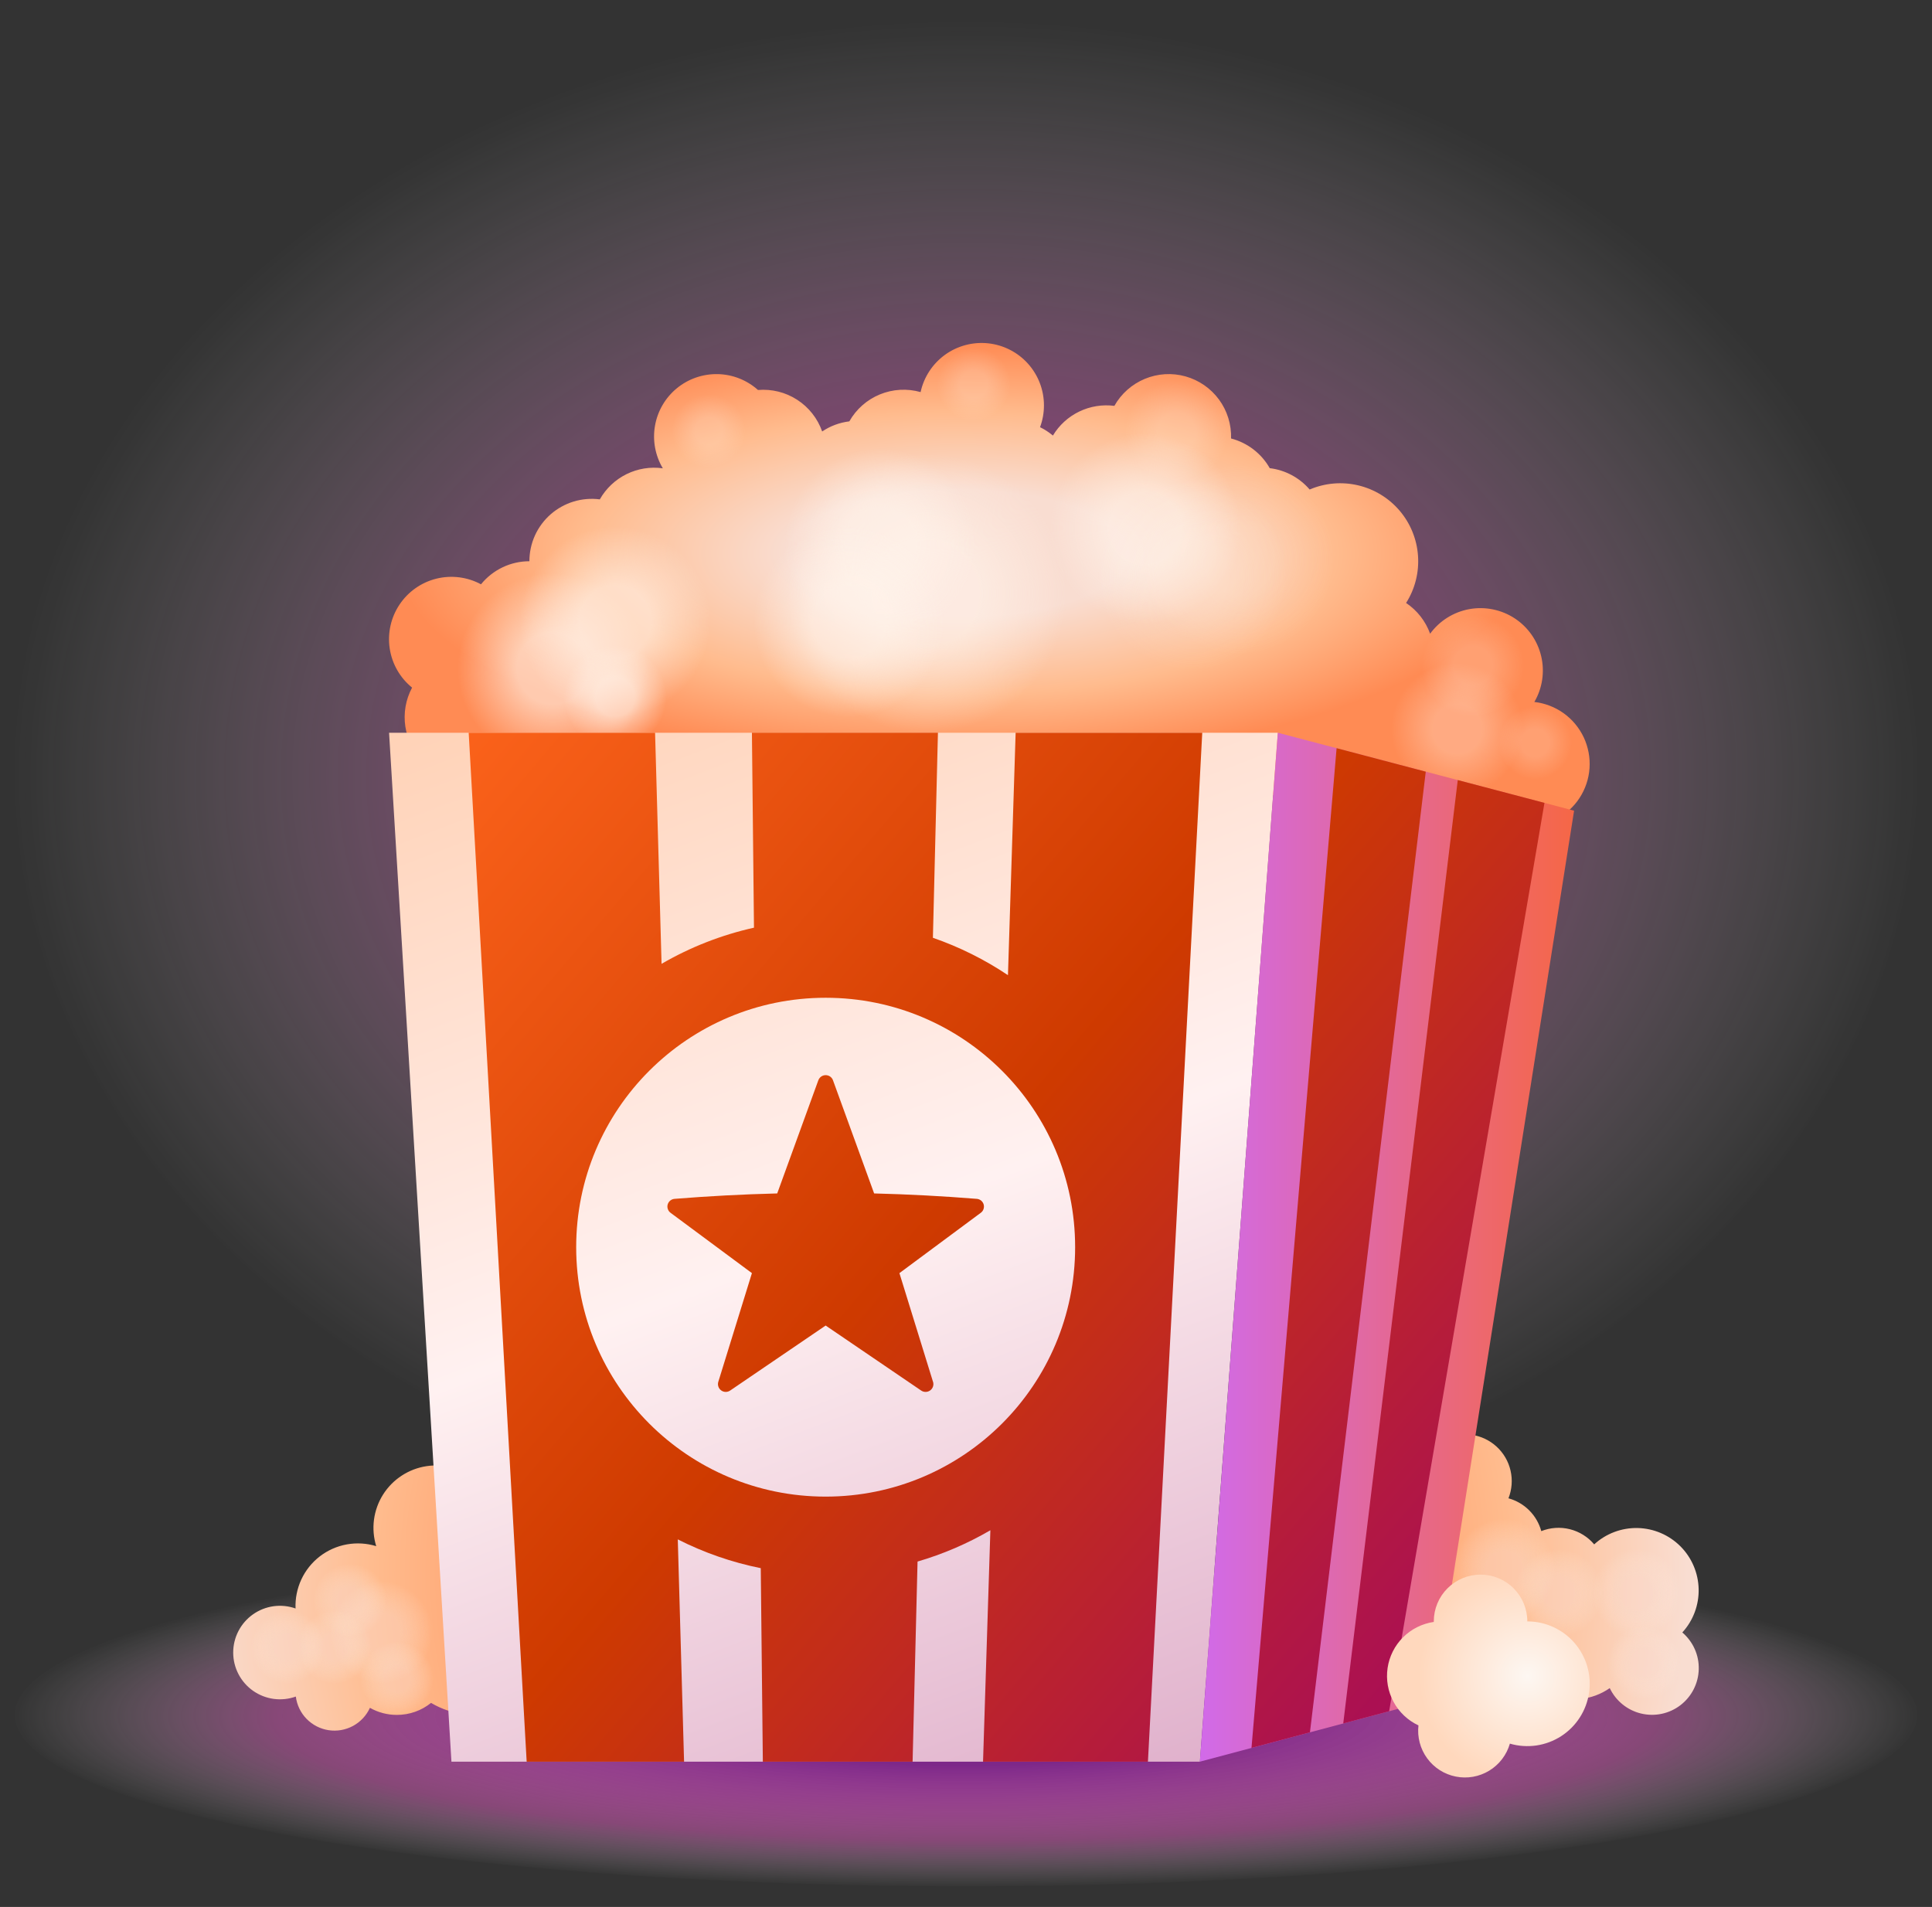 <svg width="78" height="77" viewBox="0 0 78 77" fill="none" xmlns="http://www.w3.org/2000/svg">
<rect x="0" y="0" width="78" height="77" fill="#333333" stroke="none"/>
<path d="M39 76.17C60.208 76.17 77.4 73.07 77.4 69.245C77.4 65.421 60.208 62.321 39 62.321C17.792 62.321 0.6 65.421 0.6 69.245C0.6 73.069 17.792 76.17 39 76.17Z" fill="url(#paint0_radial_9_421)"/>
<path d="M39 61.692C60.208 61.692 77.4 48.023 77.4 31.161C77.4 14.299 60.208 0.63 39 0.63C17.792 0.63 0.6 14.3 0.6 31.16C0.6 48.021 17.792 61.692 39 61.692Z" fill="url(#paint1_radial_9_421)"/>
<path fill-rule="evenodd" clip-rule="evenodd" d="M60.901 60.499C61.041 60.143 61.071 59.754 60.985 59.381C60.9 59.008 60.703 58.671 60.421 58.412C60.139 58.154 59.786 57.987 59.407 57.934C59.029 57.881 58.643 57.944 58.301 58.115C57.959 58.286 57.677 58.557 57.492 58.891C57.308 59.226 57.229 59.609 57.266 59.989C57.304 60.37 57.456 60.73 57.703 61.022C57.949 61.314 58.279 61.524 58.647 61.625C58.598 61.751 58.562 61.881 58.54 62.014C57.961 62.347 57.538 62.896 57.364 63.541C57.19 64.186 57.279 64.873 57.611 65.452C57.776 65.739 57.995 65.991 58.257 66.193C58.519 66.394 58.818 66.543 59.138 66.629C59.457 66.715 59.79 66.738 60.118 66.695C60.446 66.653 60.762 66.546 61.049 66.381C61.098 66.814 61.259 67.227 61.516 67.58C61.772 67.932 62.116 68.212 62.513 68.392C62.911 68.571 63.348 68.645 63.782 68.605C64.216 68.565 64.633 68.413 64.99 68.163C65.111 68.418 65.287 68.642 65.506 68.819C65.724 68.997 65.98 69.123 66.253 69.189C66.527 69.255 66.812 69.259 67.087 69.201C67.363 69.142 67.622 69.023 67.845 68.852C68.068 68.68 68.251 68.461 68.378 68.21C68.506 67.96 68.576 67.683 68.583 67.402C68.591 67.121 68.535 66.841 68.42 66.584C68.305 66.327 68.134 66.099 67.92 65.916C68.358 65.438 68.594 64.809 68.579 64.161C68.564 63.512 68.3 62.895 67.842 62.436C67.383 61.978 66.766 61.714 66.117 61.699C65.469 61.685 64.84 61.921 64.362 62.359C64.107 62.057 63.763 61.843 63.38 61.747C62.997 61.651 62.593 61.678 62.226 61.824C62.139 61.507 61.971 61.218 61.739 60.986C61.506 60.753 61.218 60.586 60.901 60.499ZM20.114 61.691C20.114 61.939 20.079 62.186 20.007 62.423C20.489 62.543 20.94 62.766 21.328 63.076C21.717 63.386 22.034 63.776 22.258 64.22C22.482 64.664 22.608 65.15 22.628 65.647C22.647 66.143 22.559 66.638 22.37 67.098C22.181 67.558 21.896 67.971 21.533 68.311C21.17 68.65 20.738 68.908 20.267 69.065C19.795 69.223 19.295 69.277 18.801 69.225C18.307 69.172 17.83 69.014 17.402 68.76C17.012 69.075 16.525 69.246 16.023 69.245C15.642 69.246 15.266 69.147 14.935 68.959C14.793 69.27 14.554 69.527 14.253 69.69C13.952 69.853 13.606 69.914 13.267 69.862C12.929 69.811 12.616 69.65 12.377 69.405C12.138 69.16 11.986 68.843 11.943 68.504C11.659 68.606 11.353 68.639 11.053 68.599C10.754 68.559 10.468 68.447 10.22 68.274C9.972 68.1 9.77 67.87 9.63 67.602C9.489 67.333 9.416 67.035 9.415 66.733C9.414 66.43 9.486 66.132 9.624 65.863C9.763 65.594 9.964 65.362 10.211 65.187C10.458 65.012 10.743 64.899 11.043 64.857C11.342 64.816 11.648 64.847 11.933 64.948C11.915 64.545 11.995 64.144 12.165 63.778C12.335 63.412 12.59 63.093 12.909 62.846C13.228 62.599 13.602 62.433 13.998 62.361C14.395 62.289 14.803 62.313 15.189 62.431C15.082 62.085 15.052 61.72 15.099 61.361C15.147 61.002 15.271 60.657 15.464 60.35C15.658 60.043 15.914 59.782 16.218 59.584C16.521 59.385 16.863 59.255 17.222 59.201C17.58 59.147 17.946 59.171 18.294 59.272C18.642 59.372 18.965 59.547 19.239 59.783C19.514 60.019 19.734 60.312 19.885 60.642C20.036 60.971 20.114 61.328 20.114 61.691Z" fill="url(#paint2_radial_9_421)"/>
<path fill-rule="evenodd" clip-rule="evenodd" d="M42.147 16.367C42.147 16.678 42.091 16.976 41.989 17.249C42.176 17.34 42.35 17.454 42.509 17.587C42.761 17.167 43.13 16.831 43.571 16.618C44.012 16.405 44.505 16.325 44.99 16.388C45.267 15.897 45.7 15.513 46.221 15.297C46.741 15.081 47.319 15.046 47.862 15.198C48.405 15.35 48.881 15.68 49.215 16.134C49.548 16.588 49.719 17.142 49.701 17.705C50.028 17.79 50.335 17.94 50.604 18.146C50.872 18.352 51.096 18.609 51.263 18.904C51.89 18.98 52.464 19.288 52.874 19.766C53.491 19.502 54.177 19.443 54.831 19.597C55.485 19.751 56.072 20.11 56.508 20.622C56.943 21.134 57.203 21.772 57.249 22.442C57.296 23.112 57.128 23.779 56.768 24.347C57.215 24.647 57.554 25.081 57.738 25.588C58.118 25.067 58.685 24.712 59.32 24.596C59.955 24.481 60.611 24.614 61.151 24.967C61.691 25.321 62.074 25.869 62.222 26.497C62.37 27.126 62.271 27.787 61.946 28.344C62.373 28.393 62.78 28.55 63.13 28.8C63.479 29.051 63.758 29.387 63.941 29.776C64.123 30.165 64.203 30.595 64.173 31.023C64.143 31.452 64.003 31.866 63.767 32.226C63.532 32.585 63.208 32.878 62.827 33.077C62.446 33.276 62.021 33.374 61.591 33.362C61.161 33.35 60.742 33.228 60.373 33.008C60.003 32.788 59.697 32.477 59.482 32.105H20.114V31.139C19.639 31.412 19.088 31.524 18.545 31.456C18.001 31.389 17.494 31.146 17.101 30.765C16.708 30.383 16.45 29.884 16.366 29.343C16.283 28.802 16.378 28.248 16.637 27.765C16.15 27.37 15.828 26.807 15.734 26.187C15.64 25.567 15.781 24.934 16.129 24.413C16.477 23.891 17.007 23.518 17.615 23.366C18.224 23.215 18.867 23.296 19.419 23.593C19.655 23.302 19.953 23.068 20.291 22.907C20.629 22.745 20.998 22.662 21.373 22.662C21.373 22.304 21.449 21.95 21.596 21.623C21.744 21.297 21.96 21.006 22.229 20.769C22.498 20.533 22.814 20.357 23.157 20.252C23.5 20.148 23.861 20.118 24.216 20.164C24.465 19.724 24.841 19.369 25.294 19.145C25.748 18.921 26.259 18.839 26.76 18.91C26.453 18.393 26.34 17.783 26.444 17.19C26.547 16.598 26.859 16.062 27.324 15.679C27.788 15.297 28.374 15.094 28.976 15.106C29.577 15.118 30.154 15.346 30.602 15.747C31.159 15.7 31.715 15.838 32.184 16.142C32.653 16.445 33.008 16.895 33.193 17.422C33.521 17.201 33.897 17.062 34.29 17.014C34.567 16.523 35.002 16.139 35.524 15.925C36.046 15.711 36.624 15.678 37.167 15.832C37.299 15.224 37.651 14.688 38.155 14.324C38.659 13.961 39.28 13.797 39.898 13.863C40.515 13.93 41.087 14.222 41.502 14.684C41.917 15.147 42.147 15.746 42.147 16.367Z" fill="url(#paint3_radial_9_421)"/>
<path opacity="0.6" d="M37.426 29.587C38.212 29.587 38.989 29.432 39.715 29.131C40.441 28.831 41.1 28.39 41.655 27.835C42.211 27.28 42.651 26.621 42.952 25.895C43.252 25.169 43.407 24.392 43.407 23.606C43.407 22.821 43.252 22.043 42.952 21.318C42.651 20.592 42.211 19.933 41.655 19.378C41.1 18.822 40.441 18.382 39.715 18.081C38.989 17.781 38.212 17.626 37.426 17.626C35.84 17.626 34.319 18.256 33.198 19.378C32.076 20.499 31.446 22.02 31.446 23.606C31.446 25.192 32.076 26.713 33.198 27.834C34.319 28.956 35.84 29.587 37.426 29.587Z" fill="url(#paint4_radial_9_421)"/>
<path opacity="0.6" d="M35.538 25.81C36.623 25.81 37.664 25.379 38.431 24.611C39.198 23.844 39.63 22.803 39.63 21.718C39.63 20.633 39.198 19.592 38.431 18.825C37.664 18.057 36.623 17.626 35.538 17.626C34.452 17.626 33.411 18.057 32.644 18.825C31.877 19.592 31.446 20.633 31.446 21.718C31.446 22.803 31.877 23.844 32.644 24.611C33.411 25.379 34.452 25.81 35.538 25.81Z" fill="url(#paint5_radial_9_421)"/>
<path opacity="0.6" d="M34.278 28.957C35.364 28.957 36.404 28.526 37.172 27.759C37.939 26.991 38.37 25.951 38.37 24.865C38.37 23.78 37.939 22.739 37.172 21.972C36.404 21.205 35.364 20.773 34.278 20.773C33.193 20.773 32.152 21.205 31.385 21.972C30.617 22.739 30.186 23.78 30.186 24.865C30.186 25.951 30.617 26.991 31.385 27.759C32.152 28.526 33.193 28.957 34.278 28.957Z" fill="url(#paint6_radial_9_421)"/>
<path opacity="0.6" d="M22.318 30.845C23.404 30.845 24.445 30.414 25.212 29.647C25.979 28.879 26.41 27.838 26.41 26.753C26.41 25.668 25.979 24.627 25.212 23.86C24.445 23.092 23.404 22.661 22.318 22.661C21.233 22.661 20.192 23.092 19.425 23.86C18.657 24.627 18.226 25.668 18.226 26.753C18.226 27.838 18.657 28.879 19.425 29.647C20.192 30.414 21.233 30.845 22.318 30.845Z" fill="url(#paint7_radial_9_421)"/>
<path opacity="0.6" d="M24.836 28.957C25.921 28.957 26.962 28.526 27.729 27.759C28.497 26.991 28.928 25.951 28.928 24.865C28.928 23.78 28.497 22.739 27.729 21.972C26.962 21.205 25.921 20.773 24.836 20.773C23.751 20.773 22.71 21.205 21.942 21.972C21.175 22.739 20.744 23.78 20.744 24.865C20.744 25.951 21.175 26.991 21.942 27.759C22.71 28.526 23.751 28.957 24.836 28.957Z" fill="url(#paint8_radial_9_421)"/>
<path opacity="0.6" d="M24.836 30.216C25.42 30.216 25.981 29.984 26.394 29.571C26.807 29.157 27.039 28.597 27.039 28.013C27.039 27.428 26.807 26.868 26.394 26.455C25.981 26.042 25.42 25.81 24.836 25.81C24.252 25.81 23.691 26.042 23.278 26.455C22.865 26.868 22.633 27.428 22.633 28.013C22.633 28.597 22.865 29.157 23.278 29.571C23.691 29.984 24.252 30.216 24.836 30.216Z" fill="url(#paint9_radial_9_421)"/>
<path opacity="0.2" d="M59.459 28.957C60.044 28.957 60.604 28.725 61.017 28.312C61.43 27.899 61.662 27.338 61.662 26.754C61.662 26.17 61.43 25.609 61.017 25.196C60.604 24.783 60.044 24.551 59.459 24.551C58.875 24.551 58.315 24.783 57.901 25.196C57.488 25.609 57.256 26.17 57.256 26.754C57.256 27.338 57.488 27.899 57.901 28.312C58.315 28.725 58.875 28.957 59.459 28.957Z" fill="url(#paint10_radial_9_421)"/>
<path opacity="0.2" d="M61.977 31.475C62.394 31.475 62.794 31.309 63.09 31.014C63.385 30.719 63.55 30.319 63.55 29.902C63.55 29.484 63.385 29.084 63.09 28.789C62.794 28.494 62.394 28.328 61.977 28.328C61.559 28.328 61.159 28.494 60.864 28.789C60.569 29.084 60.403 29.484 60.403 29.902C60.403 30.319 60.569 30.719 60.864 31.014C61.159 31.309 61.559 31.475 61.977 31.475Z" fill="url(#paint11_radial_9_421)"/>
<path opacity="0.3" d="M58.83 32.105C59.581 32.105 60.301 31.807 60.833 31.275C61.364 30.744 61.662 30.024 61.662 29.272C61.662 28.521 61.364 27.8 60.833 27.269C60.301 26.738 59.581 26.439 58.83 26.439C58.078 26.439 57.358 26.738 56.827 27.269C56.295 27.8 55.997 28.521 55.997 29.272C55.997 30.024 56.295 30.744 56.827 31.275C57.358 31.807 58.078 32.105 58.83 32.105Z" fill="url(#paint12_radial_9_421)"/>
<path opacity="0.2" d="M47.498 19.515C47.788 19.515 48.074 19.458 48.342 19.347C48.609 19.236 48.852 19.074 49.056 18.869C49.261 18.665 49.423 18.422 49.534 18.155C49.645 17.887 49.702 17.601 49.702 17.312C49.702 17.022 49.645 16.736 49.534 16.468C49.423 16.201 49.261 15.958 49.056 15.754C48.852 15.549 48.609 15.387 48.342 15.276C48.074 15.165 47.788 15.108 47.498 15.108C46.914 15.108 46.354 15.341 45.941 15.754C45.527 16.167 45.295 16.727 45.295 17.312C45.295 17.896 45.527 18.456 45.941 18.869C46.354 19.283 46.914 19.515 47.498 19.515Z" fill="url(#paint13_radial_9_421)"/>
<path opacity="0.2" d="M39.314 16.997C39.732 16.997 40.132 16.831 40.427 16.536C40.722 16.24 40.888 15.84 40.888 15.423C40.888 15.005 40.722 14.605 40.427 14.31C40.132 14.014 39.732 13.849 39.314 13.849C38.897 13.849 38.497 14.014 38.201 14.31C37.906 14.605 37.74 15.005 37.74 15.423C37.74 15.84 37.906 16.24 38.201 16.536C38.497 16.831 38.897 16.997 39.314 16.997Z" fill="url(#paint14_radial_9_421)"/>
<path opacity="0.2" d="M28.613 18.885C29.03 18.885 29.431 18.72 29.726 18.424C30.021 18.129 30.187 17.729 30.187 17.311C30.187 16.894 30.021 16.494 29.726 16.198C29.431 15.903 29.03 15.737 28.613 15.737C28.195 15.737 27.795 15.903 27.5 16.198C27.205 16.494 27.039 16.894 27.039 17.311C27.039 17.729 27.205 18.129 27.5 18.424C27.795 18.72 28.195 18.885 28.613 18.885Z" fill="url(#paint15_radial_9_421)"/>
<path opacity="0.2" d="M50.016 26.44C51.101 26.44 52.142 26.009 52.909 25.241C53.677 24.474 54.108 23.433 54.108 22.348C54.108 21.263 53.677 20.222 52.909 19.454C52.142 18.687 51.101 18.256 50.016 18.256C48.931 18.256 47.89 18.687 47.123 19.454C46.355 20.222 45.924 21.263 45.924 22.348C45.924 23.433 46.355 24.474 47.123 25.241C47.89 26.009 48.931 26.44 50.016 26.44Z" fill="url(#paint16_radial_9_421)"/>
<path opacity="0.6" d="M46.24 25.18C46.782 25.187 47.32 25.087 47.823 24.885C48.326 24.683 48.784 24.382 49.17 24.002C49.556 23.621 49.863 23.167 50.072 22.667C50.281 22.167 50.389 21.63 50.389 21.088C50.389 20.546 50.281 20.009 50.072 19.509C49.863 19.009 49.556 18.555 49.17 18.174C48.784 17.794 48.326 17.494 47.823 17.291C47.32 17.089 46.782 16.989 46.24 16.997C45.155 16.997 44.114 17.428 43.346 18.195C42.579 18.962 42.148 20.003 42.148 21.088C42.148 22.174 42.579 23.215 43.346 23.982C44.114 24.749 45.155 25.18 46.24 25.18Z" fill="url(#paint17_radial_9_421)"/>
<path opacity="0.2" d="M48.128 27.069C49.213 27.069 50.254 26.638 51.021 25.87C51.789 25.103 52.22 24.062 52.22 22.977C52.22 21.892 51.789 20.851 51.021 20.083C50.254 19.316 49.213 18.885 48.128 18.885C47.043 18.885 46.002 19.316 45.234 20.083C44.467 20.851 44.036 21.892 44.036 22.977C44.036 24.062 44.467 25.103 45.234 25.87C46.002 26.638 47.043 27.069 48.128 27.069Z" fill="url(#paint18_radial_9_421)"/>
<path d="M15.708 29.587H51.59L48.442 71.134H18.226L15.708 29.587Z" fill="url(#paint19_linear_9_421)"/>
<path d="M57.886 68.616L48.442 71.134L51.59 29.587L63.55 32.734L57.886 68.616Z" fill="url(#paint20_linear_9_421)"/>
<path fill-rule="evenodd" clip-rule="evenodd" d="M37.664 37.866L37.867 29.586H30.357L30.44 37.458C29.129 37.751 27.87 38.243 26.709 38.918L26.447 29.587H18.922L21.263 71.134H27.618L27.364 62.158C28.423 62.695 29.55 63.086 30.714 63.32L30.798 71.134H36.844L37.044 63.053C38.072 62.753 39.059 62.328 39.984 61.789L39.688 71.134H46.345L48.538 29.587H41.004L40.694 39.376C39.753 38.745 38.734 38.237 37.663 37.866H37.664ZM50.526 70.578L52.886 69.949L57.562 31.159L53.962 30.21L50.526 70.578ZM54.23 69.591L56.084 69.096L62.354 32.419L58.854 31.498L54.23 69.591ZM43.406 50.359C43.406 55.922 38.897 60.431 33.334 60.431C27.77 60.431 23.262 55.923 23.262 50.359C23.262 44.796 27.77 40.288 33.334 40.288C38.897 40.288 43.406 44.796 43.406 50.359ZM37.668 55.795L36.312 51.407L39.598 48.97C39.649 48.932 39.688 48.88 39.708 48.82C39.728 48.76 39.73 48.695 39.713 48.634C39.695 48.573 39.66 48.519 39.611 48.478C39.562 48.438 39.502 48.414 39.438 48.408C38.058 48.297 36.675 48.224 35.291 48.189L33.63 43.62C33.608 43.559 33.568 43.507 33.515 43.469C33.462 43.432 33.399 43.413 33.334 43.413C33.27 43.413 33.207 43.432 33.154 43.469C33.101 43.507 33.061 43.559 33.038 43.62L31.378 48.189C29.97 48.224 28.586 48.299 27.23 48.408C27.166 48.414 27.107 48.438 27.058 48.479C27.009 48.519 26.974 48.574 26.956 48.635C26.939 48.695 26.941 48.76 26.962 48.82C26.982 48.88 27.02 48.932 27.071 48.97L30.357 51.407L29 55.795C28.981 55.857 28.981 55.924 29.002 55.986C29.022 56.048 29.061 56.102 29.114 56.141C29.166 56.18 29.23 56.202 29.295 56.203C29.36 56.204 29.424 56.185 29.478 56.148L33.334 53.523L37.19 56.148C37.244 56.185 37.308 56.204 37.374 56.203C37.439 56.202 37.502 56.181 37.555 56.142C37.608 56.103 37.647 56.049 37.668 55.987C37.688 55.925 37.689 55.858 37.67 55.795H37.668Z" fill="url(#paint21_linear_9_421)"/>
<path opacity="0.4" d="M14.134 66.098C14.552 66.098 14.952 65.933 15.247 65.638C15.542 65.342 15.708 64.942 15.708 64.525C15.708 64.107 15.542 63.707 15.247 63.412C14.952 63.117 14.552 62.951 14.134 62.951C13.717 62.951 13.317 63.117 13.022 63.412C12.727 63.707 12.561 64.107 12.561 64.525C12.561 64.942 12.727 65.342 13.022 65.638C13.317 65.933 13.717 66.098 14.134 66.098Z" fill="url(#paint22_radial_9_421)"/>
<path opacity="0.4" d="M11.616 67.987C12.033 67.987 12.434 67.821 12.729 67.526C13.024 67.231 13.19 66.83 13.19 66.413C13.19 65.995 13.024 65.595 12.729 65.3C12.434 65.005 12.033 64.839 11.616 64.839C11.198 64.839 10.798 65.005 10.503 65.3C10.208 65.595 10.042 65.995 10.042 66.413C10.042 66.83 10.208 67.231 10.503 67.526C10.798 67.821 11.198 67.987 11.616 67.987Z" fill="url(#paint23_radial_9_421)"/>
<path opacity="0.4" d="M13.505 67.987C13.922 67.987 14.323 67.821 14.618 67.526C14.913 67.231 15.079 66.83 15.079 66.413C15.079 65.995 14.913 65.595 14.618 65.3C14.323 65.005 13.922 64.839 13.505 64.839C13.087 64.839 12.687 65.005 12.392 65.3C12.097 65.595 11.931 65.995 11.931 66.413C11.931 66.83 12.097 67.231 12.392 67.526C12.687 67.821 13.087 67.987 13.505 67.987Z" fill="url(#paint24_radial_9_421)"/>
<path opacity="0.4" d="M16.023 69.246C16.23 69.246 16.434 69.205 16.625 69.126C16.816 69.047 16.99 68.931 17.136 68.785C17.282 68.639 17.398 68.465 17.477 68.274C17.556 68.084 17.597 67.879 17.597 67.672C17.597 67.466 17.556 67.261 17.477 67.07C17.398 66.879 17.282 66.706 17.136 66.559C16.99 66.413 16.816 66.297 16.625 66.218C16.434 66.139 16.23 66.099 16.023 66.099C15.606 66.099 15.206 66.264 14.911 66.559C14.615 66.855 14.45 67.255 14.45 67.672C14.45 68.09 14.615 68.49 14.911 68.785C15.206 69.08 15.606 69.246 16.023 69.246Z" fill="url(#paint25_radial_9_421)"/>
<path opacity="0.4" d="M66.384 68.616C66.801 68.616 67.202 68.45 67.497 68.155C67.792 67.86 67.958 67.46 67.958 67.042C67.958 66.625 67.792 66.225 67.497 65.93C67.202 65.635 66.801 65.469 66.384 65.469C65.967 65.469 65.566 65.635 65.271 65.93C64.976 66.225 64.81 66.625 64.81 67.042C64.81 67.46 64.976 67.86 65.271 68.155C65.566 68.45 65.967 68.616 66.384 68.616Z" fill="url(#paint26_radial_9_421)"/>
<path opacity="0.4" d="M66.069 66.098C66.57 66.098 67.05 65.899 67.404 65.545C67.758 65.191 67.957 64.71 67.957 64.21C67.957 63.709 67.758 63.228 67.404 62.874C67.05 62.52 66.57 62.321 66.069 62.321C65.568 62.321 65.088 62.52 64.734 62.874C64.379 63.228 64.18 63.709 64.18 64.21C64.18 64.71 64.379 65.191 64.734 65.545C65.088 65.899 65.568 66.098 66.069 66.098Z" fill="url(#paint27_radial_9_421)"/>
<path opacity="0.4" d="M62.922 66.098C63.422 66.098 63.903 65.899 64.257 65.545C64.611 65.191 64.81 64.71 64.81 64.21C64.81 63.709 64.611 63.228 64.257 62.874C63.903 62.52 63.422 62.321 62.922 62.321C62.421 62.321 61.94 62.52 61.586 62.874C61.232 63.228 61.033 63.709 61.033 64.21C61.033 64.71 61.232 65.191 61.586 65.545C61.94 65.899 62.421 66.098 62.922 66.098Z" fill="url(#paint28_radial_9_421)"/>
<path opacity="0.4" d="M60.718 65.469C61.302 65.469 61.862 65.237 62.276 64.824C62.689 64.41 62.921 63.85 62.921 63.266C62.921 62.681 62.689 62.121 62.276 61.708C61.862 61.295 61.302 61.062 60.718 61.062C60.133 61.062 59.573 61.295 59.16 61.708C58.746 62.121 58.514 62.681 58.514 63.266C58.514 63.85 58.746 64.41 59.16 64.824C59.573 65.237 60.133 65.469 60.718 65.469Z" fill="url(#paint29_radial_9_421)"/>
<path opacity="0.4" d="M15.394 67.987C15.978 67.987 16.538 67.755 16.952 67.342C17.365 66.929 17.597 66.368 17.597 65.784C17.597 65.199 17.365 64.639 16.952 64.225C16.538 63.812 15.978 63.58 15.394 63.58C14.809 63.58 14.249 63.812 13.835 64.225C13.422 64.639 13.19 65.199 13.19 65.784C13.19 66.368 13.422 66.929 13.835 67.342C14.249 67.755 14.809 67.987 15.394 67.987Z" fill="url(#paint30_radial_9_421)"/>
<path fill-rule="evenodd" clip-rule="evenodd" d="M59.774 63.58C60.274 63.58 60.755 63.779 61.109 64.134C61.463 64.488 61.662 64.968 61.662 65.469C62.023 65.469 62.379 65.546 62.708 65.696C63.036 65.845 63.328 66.064 63.565 66.337C63.801 66.609 63.977 66.929 64.079 67.275C64.181 67.622 64.207 67.986 64.156 68.343C64.105 68.7 63.978 69.042 63.783 69.346C63.589 69.65 63.331 69.908 63.028 70.104C62.724 70.299 62.382 70.428 62.025 70.48C61.668 70.531 61.304 70.506 60.958 70.405C60.827 70.86 60.53 71.25 60.125 71.496C59.721 71.743 59.238 71.828 58.774 71.735C58.309 71.643 57.896 71.379 57.617 70.996C57.338 70.613 57.213 70.139 57.267 69.669C56.838 69.468 56.484 69.134 56.26 68.716C56.035 68.298 55.952 67.819 56.021 67.35C56.09 66.881 56.309 66.446 56.645 66.112C56.981 65.777 57.416 65.559 57.886 65.491V65.469C57.886 64.968 58.084 64.488 58.439 64.134C58.793 63.78 59.273 63.58 59.774 63.58Z" fill="url(#paint31_radial_9_421)"/>
<defs>
<radialGradient id="paint0_radial_9_421" cx="0" cy="0" r="1" gradientUnits="userSpaceOnUse" gradientTransform="translate(39 69.283) rotate(-90) scale(6.962 38.605)">
<stop offset="0.286" stop-color="#7D2889"/>
<stop offset="0.724" stop-color="#FF66D9" stop-opacity="0.41"/>
<stop offset="1" stop-color="white" stop-opacity="0"/>
</radialGradient>
<radialGradient id="paint1_radial_9_421" cx="0" cy="0" r="1" gradientUnits="userSpaceOnUse" gradientTransform="translate(39 31.324) rotate(-90) scale(30.695 38.605)">
<stop stop-color="#FFCA45"/>
<stop offset="0.453" stop-color="#FF66D9" stop-opacity="0.36"/>
<stop offset="1" stop-color="white" stop-opacity="0"/>
</radialGradient>
<radialGradient id="paint2_radial_9_421" cx="0" cy="0" r="1" gradientUnits="userSpaceOnUse" gradientTransform="translate(38.056 63.58) rotate(180) scale(30.216 30.216)">
<stop offset="0.432" stop-color="#FF8B54"/>
<stop offset="0.76" stop-color="#FFBB8D"/>
<stop offset="1" stop-color="#F9DDD1"/>
</radialGradient>
<radialGradient id="paint3_radial_9_421" cx="0" cy="0" r="1" gradientUnits="userSpaceOnUse" gradientTransform="translate(38.686 22.348) rotate(-90) scale(8.498 22.606)">
<stop offset="0.302" stop-color="#F9DDD1"/>
<stop offset="0.674" stop-color="#FFBB8D"/>
<stop offset="1" stop-color="#FF8B54"/>
</radialGradient>
<radialGradient id="paint4_radial_9_421" cx="0" cy="0" r="1" gradientUnits="userSpaceOnUse" gradientTransform="translate(37.425 23.958) rotate(90) scale(5.629)">
<stop offset="0.375" stop-color="#FFF4EB"/>
<stop offset="1" stop-color="#FFF3EB" stop-opacity="0"/>
</radialGradient>
<radialGradient id="paint5_radial_9_421" cx="0" cy="0" r="1" gradientUnits="userSpaceOnUse" gradientTransform="translate(35.538 21.959) rotate(90) scale(3.851)">
<stop offset="0.375" stop-color="#FFF4EB"/>
<stop offset="1" stop-color="#FFF3EB" stop-opacity="0"/>
</radialGradient>
<radialGradient id="paint6_radial_9_421" cx="0" cy="0" r="1" gradientUnits="userSpaceOnUse" gradientTransform="translate(34.278 25.105) rotate(90) scale(3.851)">
<stop offset="0.375" stop-color="#FFF4EB"/>
<stop offset="1" stop-color="#FFF3EB" stop-opacity="0"/>
</radialGradient>
<radialGradient id="paint7_radial_9_421" cx="0" cy="0" r="1" gradientUnits="userSpaceOnUse" gradientTransform="translate(22.318 26.994) rotate(90) scale(3.851)">
<stop offset="0.375" stop-color="#FFF4EB"/>
<stop offset="1" stop-color="#FFF3EB" stop-opacity="0"/>
</radialGradient>
<radialGradient id="paint8_radial_9_421" cx="0" cy="0" r="1" gradientUnits="userSpaceOnUse" gradientTransform="translate(24.836 25.106) rotate(90) scale(3.851)">
<stop offset="0.375" stop-color="#FFF4EB"/>
<stop offset="1" stop-color="#FFF3EB" stop-opacity="0"/>
</radialGradient>
<radialGradient id="paint9_radial_9_421" cx="0" cy="0" r="1" gradientUnits="userSpaceOnUse" gradientTransform="translate(24.836 28.143) rotate(90) scale(2.074)">
<stop offset="0.375" stop-color="#FFF4EB"/>
<stop offset="1" stop-color="#FFF3EB" stop-opacity="0"/>
</radialGradient>
<radialGradient id="paint10_radial_9_421" cx="0" cy="0" r="1" gradientUnits="userSpaceOnUse" gradientTransform="translate(59.46 26.884) rotate(90) scale(2.074 2.074)">
<stop offset="0.375" stop-color="#FFF4EB"/>
<stop offset="1" stop-color="#FFF3EB" stop-opacity="0"/>
</radialGradient>
<radialGradient id="paint11_radial_9_421" cx="0" cy="0" r="1" gradientUnits="userSpaceOnUse" gradientTransform="translate(61.977 29.994) rotate(90) scale(1.481 1.481)">
<stop offset="0.375" stop-color="#FFF4EB"/>
<stop offset="1" stop-color="#FFF3EB" stop-opacity="0"/>
</radialGradient>
<radialGradient id="paint12_radial_9_421" cx="0" cy="0" r="1" gradientUnits="userSpaceOnUse" gradientTransform="translate(58.829 29.439) rotate(90) scale(2.666)">
<stop offset="0.375" stop-color="#FFF4EB"/>
<stop offset="1" stop-color="#FFF3EB" stop-opacity="0"/>
</radialGradient>
<radialGradient id="paint13_radial_9_421" cx="0" cy="0" r="1" gradientUnits="userSpaceOnUse" gradientTransform="translate(47.498 17.442) rotate(90) scale(2.074)">
<stop offset="0.375" stop-color="#FFF4EB"/>
<stop offset="1" stop-color="#FFF3EB" stop-opacity="0"/>
</radialGradient>
<radialGradient id="paint14_radial_9_421" cx="0" cy="0" r="1" gradientUnits="userSpaceOnUse" gradientTransform="translate(39.315 15.515) rotate(90) scale(1.481)">
<stop offset="0.375" stop-color="#FFF4EB"/>
<stop offset="1" stop-color="#FFF3EB" stop-opacity="0"/>
</radialGradient>
<radialGradient id="paint15_radial_9_421" cx="0" cy="0" r="1" gradientUnits="userSpaceOnUse" gradientTransform="translate(28.613 17.404) rotate(90) scale(1.481)">
<stop offset="0.375" stop-color="#FFF4EB"/>
<stop offset="1" stop-color="#FFF3EB" stop-opacity="0"/>
</radialGradient>
<radialGradient id="paint16_radial_9_421" cx="0" cy="0" r="1" gradientUnits="userSpaceOnUse" gradientTransform="translate(50.017 22.588) rotate(90) scale(3.851 3.851)">
<stop offset="0.375" stop-color="#FFF4EB"/>
<stop offset="1" stop-color="#FFF3EB" stop-opacity="0"/>
</radialGradient>
<radialGradient id="paint17_radial_9_421" cx="0" cy="0" r="1" gradientUnits="userSpaceOnUse" gradientTransform="translate(46.239 21.328) rotate(90) scale(3.851)">
<stop offset="0.375" stop-color="#FFF4EB"/>
<stop offset="1" stop-color="#FFF3EB" stop-opacity="0"/>
</radialGradient>
<radialGradient id="paint18_radial_9_421" cx="0" cy="0" r="1" gradientUnits="userSpaceOnUse" gradientTransform="translate(48.128 23.218) rotate(90) scale(3.851 3.851)">
<stop offset="0.375" stop-color="#FFF4EB"/>
<stop offset="1" stop-color="#FFF3EB" stop-opacity="0"/>
</radialGradient>
<linearGradient id="paint19_linear_9_421" x1="48.442" y1="71.134" x2="27.611" y2="16.837" gradientUnits="userSpaceOnUse">
<stop stop-color="#E0B1CC"/>
<stop offset="0.431" stop-color="#FFF1F1"/>
<stop offset="1" stop-color="#FFC9A5"/>
</linearGradient>
<linearGradient id="paint20_linear_9_421" x1="48.442" y1="42.492" x2="67.328" y2="42.492" gradientUnits="userSpaceOnUse">
<stop stop-color="#D16AE9"/>
<stop offset="1" stop-color="#FF661D"/>
</linearGradient>
<linearGradient id="paint21_linear_9_421" x1="15.089" y1="29.587" x2="60.709" y2="68.496" gradientUnits="userSpaceOnUse">
<stop stop-color="#FF661D"/>
<stop offset="0.5" stop-color="#CE3A00"/>
<stop offset="1" stop-color="#A60A5E"/>
</linearGradient>
<radialGradient id="paint22_radial_9_421" cx="0" cy="0" r="1" gradientUnits="userSpaceOnUse" gradientTransform="translate(14.134 64.618) rotate(90) scale(1.481)">
<stop offset="0.375" stop-color="#F9DDD1"/>
<stop offset="1" stop-color="#FFF3EB" stop-opacity="0"/>
</radialGradient>
<radialGradient id="paint23_radial_9_421" cx="0" cy="0" r="1" gradientUnits="userSpaceOnUse" gradientTransform="translate(11.617 66.506) rotate(90) scale(1.481 1.481)">
<stop offset="0.375" stop-color="#F9DDD1"/>
<stop offset="1" stop-color="#FFF3EB" stop-opacity="0"/>
</radialGradient>
<radialGradient id="paint24_radial_9_421" cx="0" cy="0" r="1" gradientUnits="userSpaceOnUse" gradientTransform="translate(13.506 66.505) rotate(90) scale(1.481)">
<stop offset="0.375" stop-color="#F9DDD1"/>
<stop offset="1" stop-color="#FFF3EB" stop-opacity="0"/>
</radialGradient>
<radialGradient id="paint25_radial_9_421" cx="0" cy="0" r="1" gradientUnits="userSpaceOnUse" gradientTransform="translate(16.023 67.766) rotate(90) scale(1.481)">
<stop offset="0.375" stop-color="#F9DDD1"/>
<stop offset="1" stop-color="#FFF3EB" stop-opacity="0"/>
</radialGradient>
<radialGradient id="paint26_radial_9_421" cx="0" cy="0" r="1" gradientUnits="userSpaceOnUse" gradientTransform="translate(66.384 67.136) rotate(90) scale(1.481)">
<stop offset="0.375" stop-color="#F9DDD1"/>
<stop offset="1" stop-color="#FFF3EB" stop-opacity="0"/>
</radialGradient>
<radialGradient id="paint27_radial_9_421" cx="0" cy="0" r="1" gradientUnits="userSpaceOnUse" gradientTransform="translate(66.069 64.32) rotate(90) scale(1.777)">
<stop offset="0.375" stop-color="#F9DDD1"/>
<stop offset="1" stop-color="#FFF3EB" stop-opacity="0"/>
</radialGradient>
<radialGradient id="paint28_radial_9_421" cx="0" cy="0" r="1" gradientUnits="userSpaceOnUse" gradientTransform="translate(62.921 64.32) rotate(90) scale(1.777)">
<stop offset="0.375" stop-color="#F9DDD1"/>
<stop offset="1" stop-color="#FFF3EB" stop-opacity="0"/>
</radialGradient>
<radialGradient id="paint29_radial_9_421" cx="0" cy="0" r="1" gradientUnits="userSpaceOnUse" gradientTransform="translate(60.718 63.395) rotate(90) scale(2.074 2.074)">
<stop offset="0.375" stop-color="#F9DDD1"/>
<stop offset="1" stop-color="#FFF3EB" stop-opacity="0"/>
</radialGradient>
<radialGradient id="paint30_radial_9_421" cx="0" cy="0" r="1" gradientUnits="userSpaceOnUse" gradientTransform="translate(15.394 65.914) rotate(90) scale(2.074 2.074)">
<stop offset="0.375" stop-color="#F9DDD1"/>
<stop offset="1" stop-color="#FFF3EB" stop-opacity="0"/>
</radialGradient>
<radialGradient id="paint31_radial_9_421" cx="0" cy="0" r="1" gradientUnits="userSpaceOnUse" gradientTransform="translate(61.663 67.672) rotate(111.038) scale(4.384)">
<stop stop-color="#FDF7F2"/>
<stop offset="1" stop-color="#FFD8BD"/>
</radialGradient>
</defs>
</svg>
